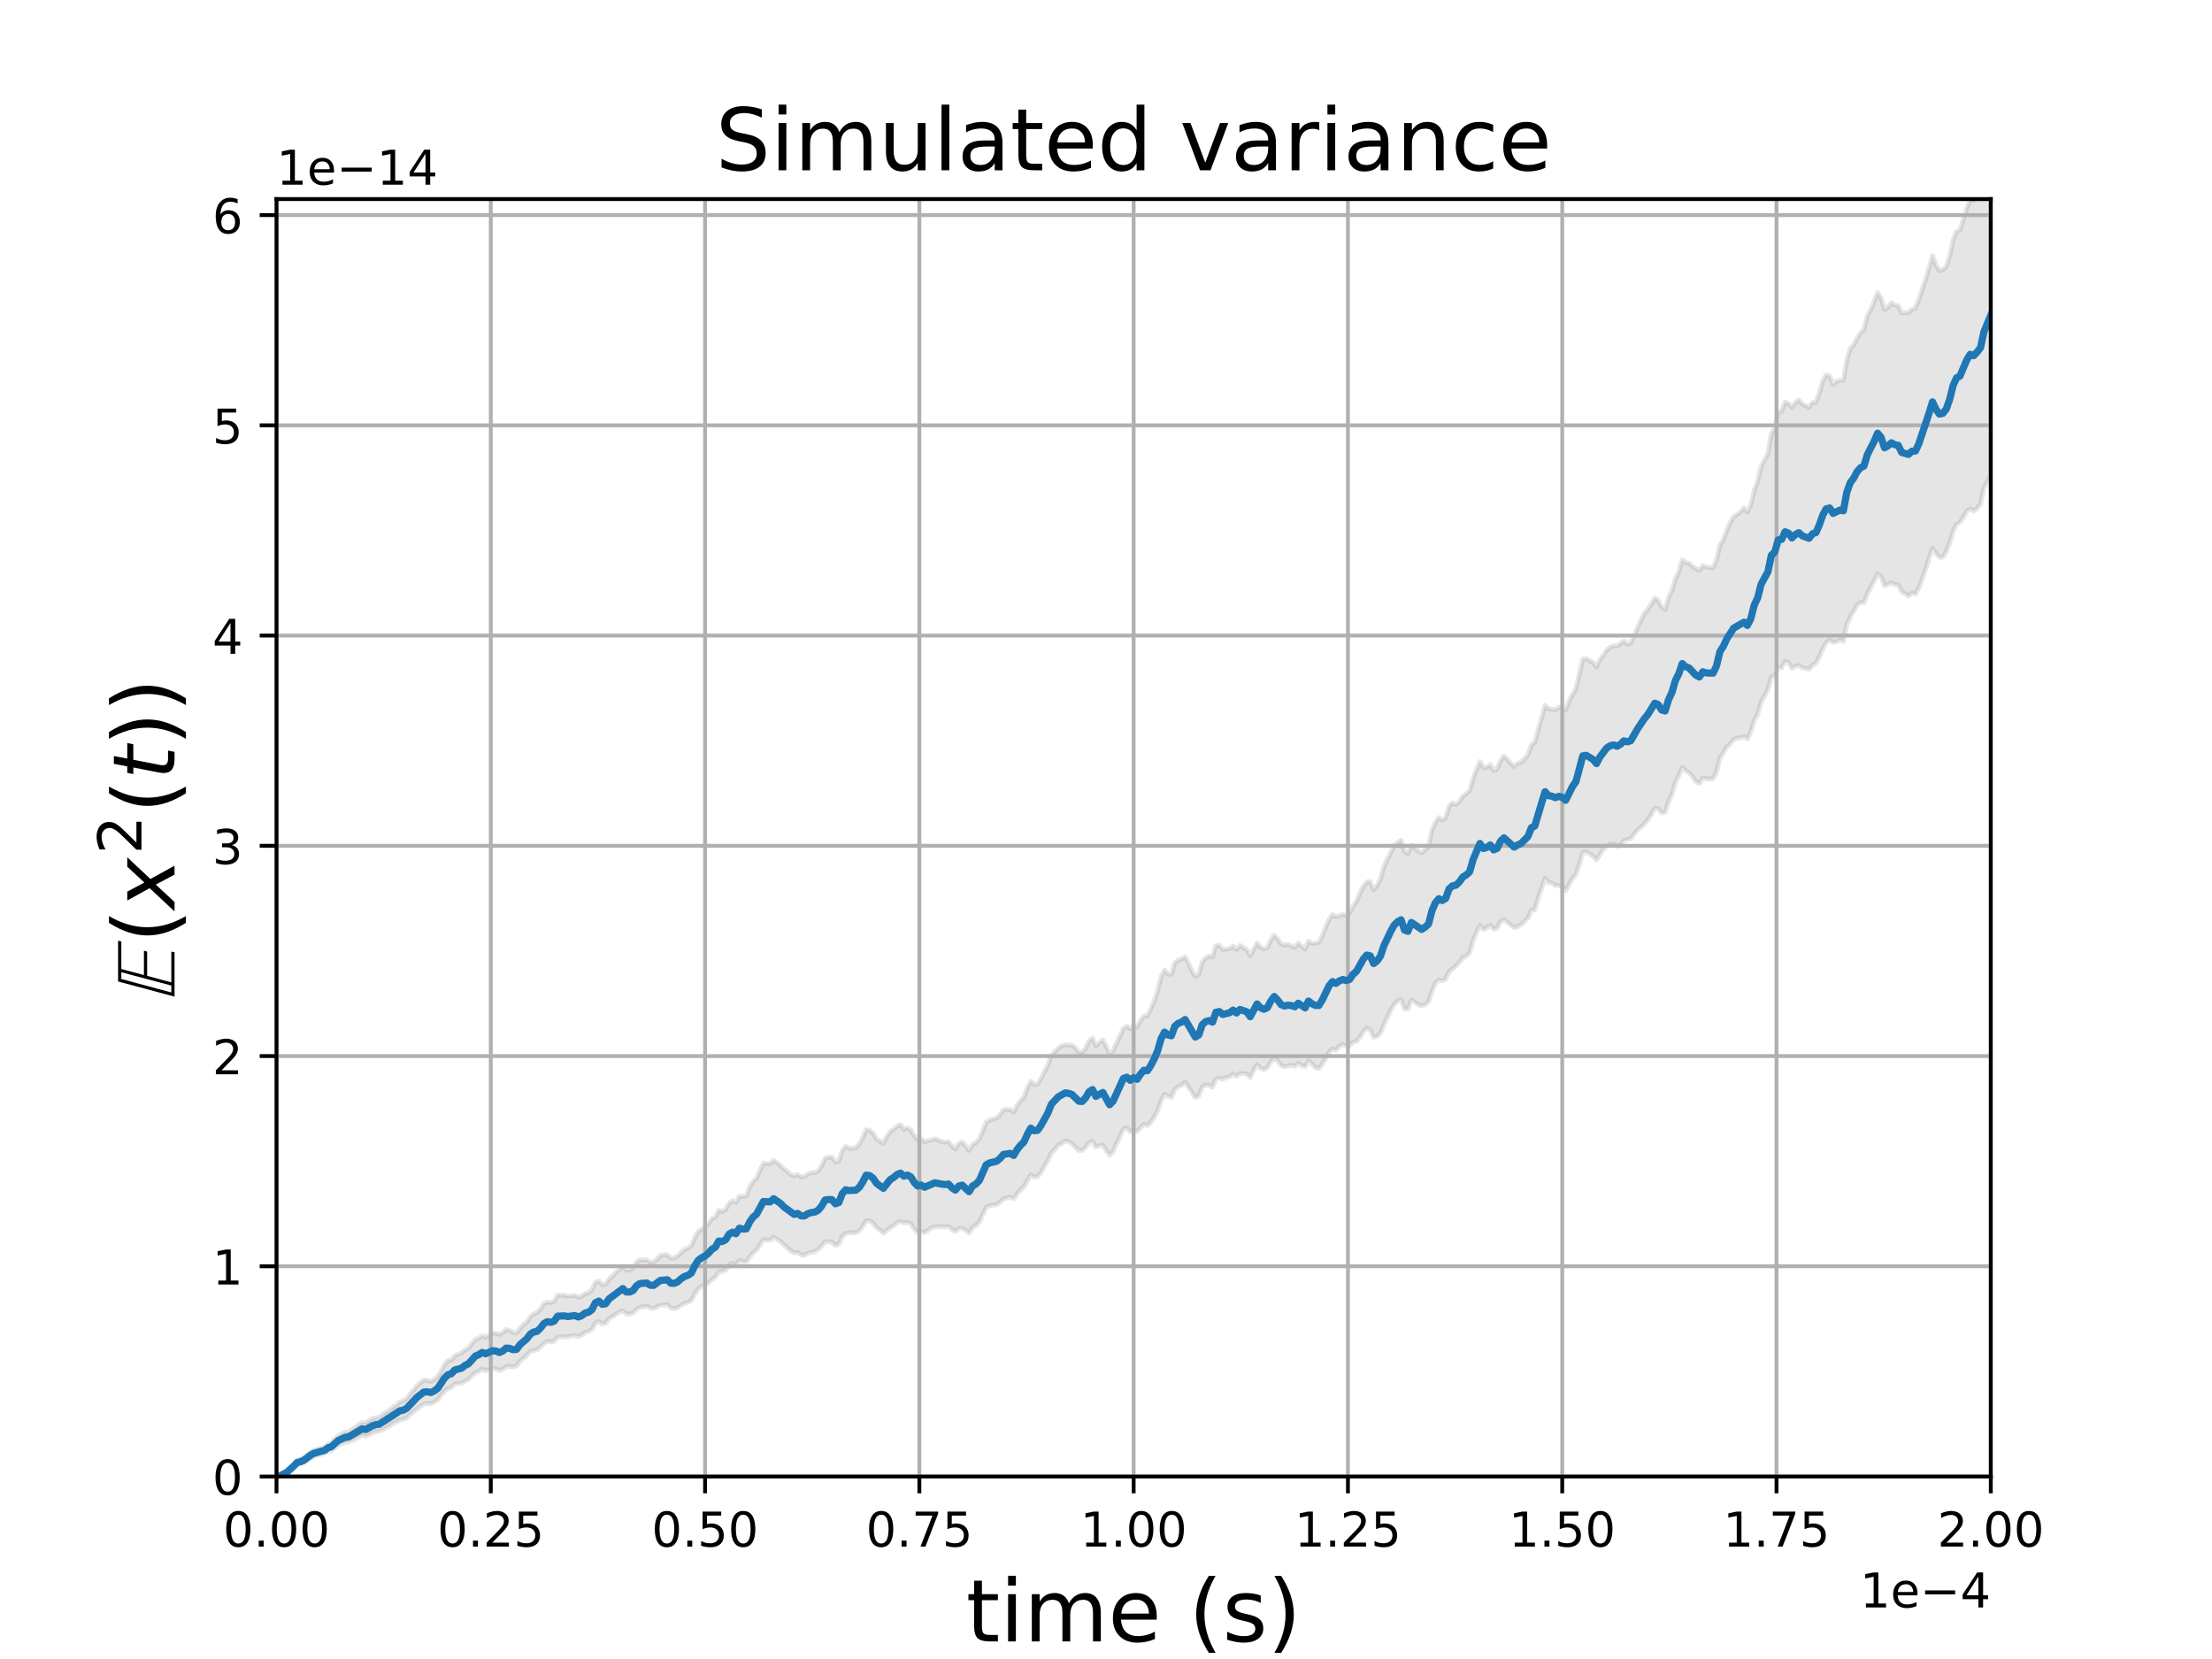 <?xml version="1.0" encoding="utf-8" standalone="no"?>
<!DOCTYPE svg PUBLIC "-//W3C//DTD SVG 1.1//EN"
  "http://www.w3.org/Graphics/SVG/1.1/DTD/svg11.dtd">
<!-- Created with matplotlib (http://matplotlib.org/) -->
<svg height="345.6pt" version="1.1" viewBox="0 0 460.8 345.6" width="460.8pt" xmlns="http://www.w3.org/2000/svg" xmlns:xlink="http://www.w3.org/1999/xlink">
 <defs>
  <style type="text/css">
*{stroke-linecap:butt;stroke-linejoin:round;}
  </style>
 </defs>
 <g id="figure_1">
  <g id="patch_1">
   <path d="M 0 345.6 
L 460.8 345.6 
L 460.8 0 
L 0 0 
z
" style="fill:#ffffff;"/>
  </g>
  <g id="axes_1">
   <g id="patch_2">
    <path d="M 57.6 307.584 
L 414.72 307.584 
L 414.72 41.472 
L 57.6 41.472 
z
" style="fill:#ffffff;"/>
   </g>
   <g id="PolyCollection_1">
    <defs>
     <path d="M 57.6 -38.016 
L 57.6 -38.016 
L 58.314 -38.13 
L 59.028 -38.409 
L 59.743 -38.761 
L 60.457 -39.299 
L 61.171 -39.869 
L 61.885 -40.513 
L 62.6 -40.673 
L 63.314 -40.933 
L 64.028 -41.428 
L 64.742 -41.869 
L 65.457 -42.226 
L 66.171 -42.486 
L 66.885 -42.655 
L 67.599 -42.811 
L 68.314 -43.238 
L 69.028 -43.417 
L 69.742 -43.988 
L 70.456 -44.536 
L 71.171 -44.857 
L 71.885 -45.069 
L 72.599 -45.195 
L 73.313 -45.522 
L 74.028 -45.807 
L 74.742 -46.261 
L 75.456 -46.608 
L 76.17 -46.389 
L 76.884 -46.718 
L 77.599 -47.128 
L 78.313 -47.388 
L 79.027 -47.461 
L 79.741 -47.774 
L 80.456 -48.117 
L 81.17 -48.561 
L 81.884 -49.072 
L 82.598 -49.381 
L 83.313 -49.842 
L 84.027 -49.921 
L 84.741 -50.224 
L 85.455 -50.936 
L 86.17 -51.508 
L 86.884 -52.143 
L 87.598 -52.638 
L 88.312 -53.119 
L 89.027 -53.251 
L 89.741 -53.199 
L 90.455 -53.495 
L 91.169 -53.951 
L 91.884 -54.961 
L 92.598 -55.758 
L 93.312 -56.312 
L 94.026 -56.579 
L 94.74 -57.276 
L 95.455 -57.411 
L 96.169 -57.426 
L 96.883 -57.917 
L 97.597 -58.25 
L 98.312 -58.951 
L 99.026 -59.624 
L 99.74 -59.951 
L 100.454 -60.429 
L 101.169 -60.098 
L 101.883 -60.308 
L 102.597 -60.521 
L 103.311 -60.444 
L 104.026 -60.1 
L 104.74 -60.334 
L 105.454 -60.887 
L 106.168 -60.961 
L 106.883 -60.837 
L 107.597 -61.062 
L 108.311 -62.069 
L 109.025 -62.667 
L 109.74 -63.241 
L 110.454 -64.08 
L 111.168 -64.31 
L 111.882 -64.37 
L 112.596 -64.997 
L 113.311 -65.721 
L 114.025 -66.178 
L 114.739 -66.026 
L 115.453 -66.212 
L 116.168 -67.026 
L 116.882 -67.086 
L 117.596 -67.144 
L 118.31 -67.122 
L 119.025 -67.296 
L 119.739 -67.372 
L 120.453 -67.158 
L 121.167 -67.465 
L 121.882 -68.034 
L 122.596 -68.212 
L 123.31 -68.639 
L 124.024 -69.973 
L 124.739 -70.35 
L 125.453 -69.823 
L 126.167 -69.933 
L 126.881 -70.946 
L 127.596 -71.333 
L 128.31 -71.842 
L 129.024 -72.237 
L 129.738 -72.537 
L 130.452 -71.93 
L 131.167 -71.87 
L 131.881 -72.072 
L 132.595 -72.841 
L 133.309 -73.3 
L 134.024 -73.359 
L 134.738 -73.505 
L 135.452 -73.106 
L 136.166 -72.99 
L 136.881 -73.357 
L 137.595 -73.704 
L 138.309 -73.756 
L 139.023 -73.779 
L 139.738 -73.1 
L 140.452 -72.964 
L 141.166 -73.208 
L 141.88 -73.736 
L 142.595 -74.085 
L 143.309 -74.298 
L 144.023 -74.701 
L 144.737 -76.023 
L 145.452 -77.096 
L 146.166 -77.619 
L 146.88 -77.931 
L 147.594 -78.372 
L 148.308 -79.019 
L 149.023 -79.528 
L 149.737 -80.659 
L 150.451 -80.715 
L 151.165 -81.021 
L 151.88 -82.079 
L 152.594 -82.406 
L 153.308 -82.08 
L 154.022 -83.024 
L 154.737 -82.777 
L 155.451 -82.694 
L 156.165 -83.797 
L 156.879 -84.613 
L 157.594 -85.192 
L 158.308 -86.245 
L 159.022 -87.338 
L 159.736 -87.258 
L 160.451 -87.248 
L 161.165 -87.854 
L 161.879 -87.467 
L 162.593 -86.968 
L 163.308 -86.305 
L 164.022 -85.649 
L 164.736 -85.018 
L 165.45 -84.598 
L 166.164 -84.683 
L 166.879 -84.199 
L 167.593 -84.113 
L 168.307 -84.568 
L 169.021 -84.717 
L 169.736 -84.867 
L 170.45 -85.327 
L 171.164 -86.017 
L 171.878 -86.954 
L 172.593 -86.91 
L 173.307 -86.842 
L 174.021 -86.143 
L 174.735 -86.453 
L 175.45 -88.004 
L 176.164 -88.687 
L 176.878 -88.794 
L 177.592 -88.818 
L 178.307 -88.822 
L 179.021 -89.24 
L 179.735 -90.166 
L 180.449 -91.327 
L 181.164 -91.276 
L 181.878 -90.791 
L 182.592 -89.879 
L 183.306 -89.359 
L 184.02 -88.735 
L 184.735 -89.271 
L 185.449 -89.872 
L 186.163 -90.292 
L 186.877 -90.891 
L 187.592 -91.175 
L 188.306 -90.832 
L 189.02 -90.948 
L 189.734 -90.67 
L 190.449 -89.58 
L 191.163 -88.811 
L 191.877 -89.067 
L 192.591 -88.818 
L 193.306 -89.271 
L 194.02 -89.857 
L 194.734 -90.028 
L 195.448 -90.077 
L 196.163 -90.084 
L 196.877 -90.008 
L 197.591 -90.11 
L 198.305 -89.47 
L 199.02 -89.103 
L 199.734 -89.691 
L 200.448 -89.733 
L 201.162 -89.295 
L 201.876 -88.77 
L 202.591 -89.887 
L 203.305 -90.335 
L 204.019 -91.055 
L 204.733 -92.551 
L 205.448 -94.109 
L 206.162 -94.445 
L 206.876 -94.548 
L 207.59 -94.671 
L 208.305 -95.153 
L 209.019 -95.811 
L 209.733 -96.058 
L 210.447 -96.236 
L 211.162 -95.882 
L 211.876 -96.905 
L 212.59 -97.726 
L 213.304 -98.416 
L 214.019 -99.628 
L 214.733 -100.83 
L 215.447 -100.432 
L 216.161 -100.505 
L 216.876 -101.423 
L 217.59 -102.72 
L 218.304 -103.872 
L 219.018 -105.385 
L 219.732 -106.185 
L 220.447 -107.023 
L 221.161 -107.407 
L 221.875 -107.9 
L 222.589 -107.773 
L 223.304 -107.341 
L 224.018 -106.586 
L 224.732 -105.96 
L 225.446 -105.95 
L 226.161 -106.634 
L 226.875 -107.541 
L 227.589 -107.874 
L 228.303 -106.666 
L 229.018 -106.952 
L 229.732 -107.061 
L 230.446 -105.925 
L 231.16 -104.924 
L 231.875 -105.73 
L 232.589 -107.38 
L 233.303 -108.811 
L 234.017 -110.449 
L 234.732 -110.605 
L 235.446 -109.826 
L 236.16 -110.223 
L 236.874 -109.905 
L 237.588 -110.681 
L 238.303 -111.364 
L 239.017 -111.129 
L 239.731 -111.839 
L 240.445 -112.929 
L 241.16 -114.269 
L 241.874 -116.363 
L 242.588 -117.685 
L 243.302 -117.252 
L 244.017 -117.025 
L 244.731 -118.63 
L 245.445 -119.21 
L 246.159 -119.521 
L 246.874 -120.196 
L 247.588 -119.12 
L 248.302 -118.084 
L 249.016 -116.937 
L 249.731 -117.339 
L 250.445 -119.149 
L 251.159 -119.557 
L 251.873 -119.53 
L 252.588 -119.099 
L 253.302 -120.856 
L 254.016 -121.049 
L 254.73 -120.814 
L 255.444 -121.11 
L 256.159 -121.293 
L 256.873 -121.862 
L 257.587 -121.382 
L 258.301 -121.985 
L 259.016 -121.968 
L 259.73 -121.87 
L 260.444 -121.125 
L 261.158 -122.604 
L 261.873 -123.821 
L 262.587 -123.036 
L 263.301 -122.796 
L 264.015 -123.198 
L 264.73 -124.342 
L 265.444 -125.241 
L 266.158 -124.55 
L 266.872 -123.639 
L 267.587 -123.349 
L 268.301 -123.551 
L 269.015 -123.715 
L 269.729 -123.517 
L 270.444 -124.069 
L 271.158 -123.651 
L 271.872 -123.387 
L 272.586 -124.633 
L 273.3 -123.955 
L 274.015 -123.198 
L 274.729 -122.988 
L 275.443 -123.935 
L 276.157 -125.089 
L 276.872 -126.433 
L 277.586 -127.119 
L 278.3 -126.844 
L 279.014 -127.646 
L 279.729 -128.007 
L 280.443 -127.756 
L 281.157 -127.82 
L 281.871 -128.482 
L 282.586 -128.672 
L 283.3 -129.547 
L 284.014 -130.746 
L 284.728 -131.41 
L 285.443 -131.048 
L 286.157 -129.497 
L 286.871 -129.704 
L 287.585 -130.416 
L 288.3 -132.155 
L 289.014 -133.643 
L 289.728 -135.205 
L 290.442 -136.371 
L 291.156 -137.12 
L 291.871 -137.414 
L 292.585 -135.449 
L 293.299 -135.444 
L 294.013 -137.312 
L 294.728 -136.844 
L 295.442 -136.29 
L 296.156 -136.056 
L 296.87 -136.293 
L 297.585 -136.98 
L 298.299 -139.118 
L 299.013 -140.784 
L 299.727 -141.477 
L 300.442 -141.264 
L 301.156 -141.613 
L 301.87 -143.217 
L 302.584 -143.764 
L 303.299 -144.373 
L 304.013 -145.15 
L 304.727 -146.101 
L 305.441 -146.405 
L 306.156 -147.135 
L 306.87 -149.633 
L 307.584 -151.393 
L 308.298 -152.83 
L 309.012 -151.965 
L 309.727 -152.358 
L 310.441 -152.843 
L 311.155 -152.049 
L 311.869 -152.28 
L 312.584 -153.612 
L 313.298 -154.042 
L 314.012 -153.462 
L 314.726 -152.882 
L 315.441 -152.337 
L 316.155 -152.57 
L 316.869 -153.003 
L 317.583 -153.659 
L 318.298 -154.366 
L 319.012 -155.956 
L 319.726 -156.078 
L 320.44 -158.584 
L 321.155 -160.617 
L 321.869 -162.633 
L 322.583 -161.759 
L 323.297 -161.666 
L 324.012 -161.112 
L 324.726 -161.159 
L 325.44 -160.861 
L 326.154 -160.055 
L 326.868 -161.323 
L 327.583 -162.637 
L 328.297 -163.403 
L 329.011 -165.544 
L 329.725 -168.037 
L 330.44 -168.094 
L 331.154 -167.703 
L 331.868 -167.205 
L 332.582 -166.438 
L 333.297 -167.608 
L 334.011 -168.663 
L 334.725 -169.4 
L 335.439 -169.734 
L 336.154 -169.793 
L 336.868 -169.297 
L 337.582 -169.568 
L 338.296 -170.489 
L 339.011 -170.718 
L 339.725 -170.93 
L 340.439 -171.859 
L 341.153 -172.731 
L 341.868 -173.312 
L 342.582 -174.02 
L 343.296 -174.838 
L 344.01 -175.956 
L 344.724 -177.216 
L 345.439 -177.152 
L 346.153 -176.241 
L 346.867 -176.345 
L 347.581 -178.578 
L 348.296 -180.133 
L 349.01 -182.63 
L 349.724 -183.978 
L 350.438 -185.762 
L 351.153 -185.025 
L 351.867 -184.644 
L 352.581 -183.81 
L 353.295 -182.743 
L 354.01 -182.391 
L 354.724 -183.531 
L 355.438 -183.365 
L 356.152 -183.315 
L 356.867 -183.391 
L 357.581 -184.8 
L 358.295 -187.66 
L 359.009 -188.792 
L 359.724 -189.997 
L 360.438 -190.647 
L 361.152 -191.508 
L 361.866 -191.862 
L 362.58 -191.92 
L 363.295 -192.177 
L 364.009 -191.639 
L 364.723 -193.098 
L 365.437 -195.575 
L 366.152 -196.791 
L 366.866 -199.354 
L 367.58 -200.653 
L 368.294 -201.95 
L 369.009 -204.619 
L 369.723 -204.792 
L 370.437 -206.495 
L 371.151 -206.54 
L 371.866 -207.826 
L 372.58 -207.551 
L 373.294 -206.369 
L 374.008 -206.781 
L 374.723 -206.994 
L 375.437 -206.516 
L 376.151 -206.324 
L 376.865 -206.195 
L 377.58 -207.043 
L 378.294 -207.516 
L 379.008 -208.779 
L 379.722 -210.456 
L 380.436 -211.714 
L 381.151 -212.291 
L 381.865 -211.788 
L 382.579 -211.905 
L 383.293 -212.31 
L 384.008 -212.02 
L 384.722 -215.498 
L 385.436 -217.111 
L 386.15 -218.259 
L 386.865 -219.553 
L 387.579 -220.081 
L 388.293 -220.011 
L 389.007 -221.966 
L 389.722 -223.309 
L 390.436 -224.634 
L 391.15 -226.044 
L 391.864 -225.519 
L 392.579 -223.588 
L 393.293 -223.872 
L 394.007 -224.173 
L 394.721 -223.808 
L 395.436 -223.788 
L 396.15 -222.357 
L 396.864 -221.921 
L 397.578 -221.425 
L 398.292 -222.08 
L 399.007 -221.874 
L 399.721 -223.109 
L 400.435 -224.982 
L 401.149 -227.04 
L 401.864 -229.309 
L 402.578 -231.398 
L 403.292 -230.35 
L 404.006 -229.476 
L 404.721 -229.532 
L 405.435 -230.708 
L 406.149 -232.496 
L 406.863 -234.96 
L 407.578 -236.372 
L 408.292 -236.81 
L 409.006 -237.871 
L 409.72 -239.109 
L 410.435 -239.61 
L 411.149 -239.148 
L 411.863 -239.7 
L 412.577 -240.655 
L 413.292 -243.928 
L 414.006 -245.257 
L 414.72 -246.531 
L 414.72 -313.341 
L 414.72 -313.341 
L 414.006 -311.068 
L 413.292 -309.027 
L 412.577 -305.707 
L 411.863 -304.807 
L 411.149 -303.87 
L 410.435 -303.974 
L 409.72 -302.152 
L 409.006 -299.882 
L 408.292 -297.71 
L 407.578 -297.359 
L 406.863 -295.629 
L 406.149 -292.261 
L 405.435 -290.034 
L 404.721 -289.427 
L 404.006 -289.195 
L 403.292 -290.359 
L 402.578 -292.346 
L 401.864 -289.782 
L 401.149 -287.365 
L 400.435 -285.352 
L 399.721 -283.177 
L 399.007 -281.393 
L 398.292 -281.139 
L 397.578 -280.449 
L 396.864 -280.482 
L 396.15 -280.354 
L 395.436 -281.875 
L 394.721 -282.078 
L 394.007 -282.537 
L 393.293 -281.576 
L 392.579 -281.064 
L 391.864 -283.463 
L 391.15 -284.662 
L 390.436 -282.78 
L 389.722 -281.113 
L 389.007 -279.833 
L 388.293 -277.016 
L 387.579 -276.234 
L 386.865 -275.115 
L 386.15 -273.732 
L 385.436 -272.963 
L 384.722 -270.575 
L 384.008 -266.373 
L 383.293 -266.375 
L 382.579 -266.127 
L 381.865 -265.529 
L 381.151 -267.257 
L 380.436 -267.492 
L 379.722 -266.2 
L 379.008 -263.757 
L 378.294 -261.771 
L 377.58 -261.761 
L 376.865 -260.746 
L 376.151 -261.11 
L 375.437 -261.439 
L 374.723 -262.279 
L 374.008 -261.725 
L 373.294 -260.716 
L 372.58 -261.504 
L 371.866 -261.804 
L 371.151 -259.928 
L 370.437 -259.744 
L 369.723 -256.449 
L 369.009 -255.256 
L 368.294 -251.048 
L 367.58 -249.772 
L 366.866 -248.401 
L 366.152 -245.322 
L 365.437 -243.5 
L 364.723 -240.33 
L 364.009 -238.986 
L 363.295 -239.791 
L 362.58 -238.943 
L 361.866 -238.394 
L 361.152 -237.985 
L 360.438 -236.755 
L 359.724 -235.051 
L 359.009 -233.141 
L 358.295 -232.06 
L 357.581 -228.927 
L 356.867 -227.355 
L 356.152 -227.368 
L 355.438 -227.467 
L 354.724 -227.78 
L 354.01 -226.766 
L 353.295 -227.127 
L 352.581 -227.602 
L 351.867 -228.264 
L 351.153 -228.398 
L 350.438 -228.961 
L 349.724 -226.487 
L 349.01 -225.019 
L 348.296 -222.569 
L 347.581 -221.082 
L 346.867 -218.639 
L 346.153 -219.156 
L 345.439 -220.477 
L 344.724 -221.003 
L 344.01 -219.786 
L 343.296 -218.727 
L 342.582 -217.831 
L 341.868 -216.494 
L 341.153 -214.878 
L 340.439 -213.301 
L 339.725 -211.678 
L 339.011 -211.427 
L 338.296 -212.037 
L 337.582 -211.558 
L 336.868 -210.988 
L 336.154 -211.047 
L 335.439 -210.751 
L 334.725 -210.193 
L 334.011 -209.071 
L 333.297 -208.221 
L 332.582 -206.627 
L 331.868 -207.59 
L 331.154 -208.016 
L 330.44 -208.39 
L 329.725 -208.24 
L 329.011 -205.169 
L 328.297 -202.118 
L 327.583 -200.878 
L 326.868 -199.493 
L 326.154 -197.724 
L 325.44 -198.11 
L 324.726 -198.282 
L 324.012 -197.752 
L 323.297 -197.827 
L 322.583 -197.929 
L 321.869 -198.699 
L 321.155 -196.069 
L 320.44 -193.619 
L 319.726 -190.993 
L 319.012 -190.376 
L 318.298 -188.318 
L 317.583 -187.521 
L 316.869 -186.792 
L 316.155 -186.594 
L 315.441 -185.921 
L 314.726 -186.577 
L 314.012 -187.393 
L 313.298 -188.078 
L 312.584 -187.122 
L 311.869 -185.427 
L 311.155 -185.059 
L 310.441 -186.311 
L 309.727 -185.744 
L 309.012 -185.729 
L 308.298 -186.948 
L 307.584 -185.207 
L 306.87 -183.422 
L 306.156 -180.867 
L 305.441 -180.227 
L 304.727 -179.715 
L 304.013 -178.62 
L 303.299 -178.02 
L 302.584 -178.349 
L 301.87 -177.632 
L 301.156 -175.264 
L 300.442 -174.746 
L 299.727 -175.274 
L 299.013 -174.266 
L 298.299 -172.599 
L 297.585 -169.237 
L 296.87 -168.595 
L 296.156 -167.927 
L 295.442 -168.311 
L 294.728 -168.99 
L 294.013 -169.553 
L 293.299 -167.737 
L 292.585 -168.239 
L 291.871 -170.564 
L 291.156 -170.059 
L 290.442 -169.415 
L 289.728 -168.006 
L 289.014 -166.628 
L 288.3 -165.058 
L 287.585 -162.511 
L 286.871 -161.136 
L 286.157 -160.277 
L 285.443 -161.912 
L 284.728 -161.875 
L 284.014 -160.923 
L 283.3 -159.535 
L 282.586 -157.865 
L 281.871 -156.795 
L 281.157 -155.344 
L 280.443 -154.881 
L 279.729 -155.088 
L 279.014 -154.881 
L 278.3 -154.629 
L 277.586 -155.087 
L 276.872 -154.065 
L 276.157 -152.369 
L 275.443 -150.601 
L 274.729 -149.277 
L 274.015 -149.109 
L 273.3 -149.053 
L 272.586 -149.506 
L 271.872 -147.891 
L 271.158 -148.468 
L 270.444 -149.145 
L 269.729 -148.218 
L 269.015 -148.53 
L 268.301 -148.871 
L 267.587 -148.706 
L 266.872 -148.99 
L 266.158 -149.976 
L 265.444 -150.78 
L 264.73 -149.778 
L 264.015 -148.186 
L 263.301 -147.903 
L 262.587 -148.29 
L 261.873 -149.105 
L 261.158 -147.829 
L 260.444 -146.492 
L 259.73 -147.789 
L 259.016 -148.203 
L 258.301 -148.641 
L 257.587 -147.785 
L 256.873 -148.483 
L 256.159 -147.959 
L 255.444 -147.875 
L 254.73 -147.738 
L 254.016 -148.703 
L 253.302 -148.595 
L 252.588 -146.255 
L 251.873 -146.446 
L 251.159 -146.022 
L 250.445 -145.12 
L 249.731 -142.689 
L 249.016 -142.19 
L 248.302 -143.3 
L 247.588 -144.902 
L 246.874 -146.231 
L 246.159 -145.846 
L 245.445 -145.633 
L 244.731 -144.963 
L 244.017 -142.637 
L 243.302 -142.711 
L 242.588 -143.498 
L 241.874 -142.08 
L 241.16 -139.153 
L 240.445 -137.095 
L 239.731 -135.413 
L 239.017 -133.977 
L 238.303 -133.947 
L 237.588 -133.015 
L 236.874 -131.627 
L 236.16 -131.984 
L 235.446 -131.279 
L 234.732 -131.793 
L 234.017 -131.378 
L 233.303 -129.715 
L 232.589 -128.304 
L 231.875 -126.708 
L 231.16 -125.993 
L 230.446 -127.631 
L 229.732 -128.971 
L 229.018 -128.357 
L 228.303 -127.738 
L 227.589 -129.361 
L 226.875 -128.762 
L 226.161 -127.204 
L 225.446 -126.336 
L 224.732 -126.462 
L 224.018 -127.296 
L 223.304 -127.875 
L 222.589 -127.92 
L 221.875 -127.959 
L 221.161 -127.744 
L 220.447 -127.191 
L 219.732 -126.525 
L 219.018 -125.76 
L 218.304 -123.666 
L 217.59 -122.359 
L 216.876 -120.958 
L 216.161 -119.773 
L 215.447 -119.65 
L 214.733 -120.342 
L 214.019 -118.961 
L 213.304 -117.002 
L 212.59 -116.315 
L 211.876 -115.282 
L 211.162 -113.933 
L 210.447 -114.431 
L 209.733 -114.45 
L 209.019 -114.38 
L 208.305 -113.339 
L 207.59 -112.684 
L 206.876 -112.458 
L 206.162 -112.252 
L 205.448 -111.826 
L 204.733 -110.037 
L 204.019 -108.349 
L 203.305 -107.546 
L 202.591 -107.164 
L 201.876 -105.949 
L 201.162 -106.871 
L 200.448 -107.698 
L 199.734 -107.366 
L 199.02 -106.261 
L 198.305 -106.838 
L 197.591 -107.776 
L 196.877 -107.661 
L 196.163 -107.775 
L 195.448 -108.147 
L 194.734 -108.36 
L 194.02 -108.114 
L 193.306 -107.953 
L 192.591 -107.733 
L 191.877 -108.414 
L 191.163 -108.271 
L 190.449 -108.998 
L 189.734 -110.215 
L 189.02 -110.66 
L 188.306 -110.336 
L 187.592 -111.273 
L 186.877 -110.971 
L 186.163 -110.337 
L 185.449 -109.869 
L 184.735 -108.806 
L 184.02 -107.38 
L 183.306 -107.903 
L 182.592 -108.303 
L 181.878 -109.539 
L 181.164 -110.125 
L 180.449 -110.25 
L 179.735 -108.613 
L 179.021 -107.292 
L 178.307 -106.525 
L 177.592 -106.375 
L 176.878 -106.384 
L 176.164 -106.793 
L 175.45 -105.89 
L 174.735 -103.693 
L 174.021 -103.536 
L 173.307 -104.551 
L 172.593 -104.529 
L 171.878 -104.284 
L 171.164 -102.701 
L 170.45 -101.664 
L 169.736 -101.331 
L 169.021 -101.3 
L 168.307 -101.006 
L 167.593 -100.514 
L 166.879 -100.418 
L 166.164 -100.953 
L 165.45 -100.64 
L 164.736 -100.901 
L 164.022 -101.572 
L 163.308 -102.041 
L 162.593 -102.835 
L 161.879 -103.348 
L 161.165 -103.91 
L 160.451 -103.208 
L 159.736 -103.202 
L 159.022 -103.245 
L 158.308 -101.808 
L 157.594 -100.088 
L 156.879 -99.493 
L 156.165 -98.268 
L 155.451 -96.497 
L 154.737 -96.354 
L 154.022 -96.466 
L 153.308 -95.101 
L 152.594 -95.441 
L 151.88 -94.909 
L 151.165 -93.648 
L 150.451 -93.225 
L 149.737 -93.46 
L 149.023 -92.051 
L 148.308 -91.722 
L 147.594 -90.713 
L 146.88 -89.963 
L 146.166 -89.555 
L 145.452 -89.021 
L 144.737 -87.799 
L 144.023 -86.117 
L 143.309 -85.571 
L 142.595 -85.295 
L 141.88 -84.698 
L 141.166 -83.926 
L 140.452 -83.552 
L 139.738 -83.489 
L 139.023 -84.203 
L 138.309 -84.195 
L 137.595 -84.052 
L 136.881 -83.316 
L 136.166 -82.682 
L 135.452 -82.628 
L 134.738 -83.141 
L 134.024 -83.113 
L 133.309 -83.135 
L 132.595 -82.647 
L 131.881 -81.45 
L 131.167 -81.023 
L 130.452 -80.993 
L 129.738 -81.778 
L 129.024 -81.177 
L 128.31 -80.519 
L 127.596 -79.76 
L 126.881 -79.116 
L 126.167 -78.081 
L 125.453 -77.964 
L 124.739 -78.751 
L 124.024 -78.443 
L 123.31 -76.897 
L 122.596 -76.281 
L 121.882 -76.1 
L 121.167 -75.553 
L 120.453 -75.344 
L 119.739 -75.728 
L 119.025 -75.662 
L 118.31 -75.552 
L 117.596 -75.794 
L 116.882 -75.792 
L 116.168 -75.815 
L 115.453 -74.559 
L 114.739 -74.256 
L 114.025 -74.36 
L 113.311 -74.042 
L 112.596 -72.89 
L 111.882 -72.154 
L 111.168 -71.912 
L 110.454 -71.245 
L 109.74 -70.159 
L 109.025 -69.638 
L 108.311 -68.885 
L 107.597 -67.916 
L 106.883 -68.03 
L 106.168 -68.462 
L 105.454 -68.653 
L 104.74 -67.967 
L 104.026 -67.621 
L 103.311 -67.861 
L 102.597 -67.902 
L 101.883 -67.445 
L 101.169 -67.065 
L 100.454 -67.298 
L 99.74 -66.85 
L 99.026 -66.58 
L 98.312 -65.698 
L 97.597 -64.741 
L 96.883 -64.435 
L 96.169 -63.743 
L 95.455 -63.457 
L 94.74 -63.14 
L 94.026 -62.281 
L 93.312 -62.14 
L 92.598 -61.292 
L 91.884 -59.997 
L 91.169 -58.773 
L 90.455 -58.214 
L 89.741 -57.831 
L 89.027 -58.042 
L 88.312 -58.124 
L 87.598 -57.545 
L 86.884 -56.916 
L 86.17 -56.015 
L 85.455 -55.21 
L 84.741 -54.282 
L 84.027 -53.751 
L 83.313 -53.583 
L 82.598 -52.87 
L 81.884 -52.486 
L 81.17 -51.853 
L 80.456 -51.414 
L 79.741 -50.96 
L 79.027 -50.376 
L 78.313 -50.272 
L 77.599 -50.05 
L 76.884 -49.672 
L 76.17 -49.23 
L 75.456 -49.279 
L 74.742 -48.834 
L 74.028 -48.282 
L 73.313 -47.824 
L 72.599 -47.313 
L 71.885 -47.274 
L 71.171 -46.932 
L 70.456 -46.492 
L 69.742 -45.835 
L 69.028 -45.023 
L 68.314 -44.766 
L 67.599 -44.101 
L 66.885 -43.885 
L 66.171 -43.738 
L 65.457 -43.524 
L 64.742 -43.123 
L 64.028 -42.556 
L 63.314 -41.888 
L 62.6 -41.52 
L 61.885 -41.317 
L 61.171 -40.473 
L 60.457 -39.687 
L 59.743 -39 
L 59.028 -38.538 
L 58.314 -38.176 
L 57.6 -38.016 
z
" id="mf6cdf5e6ea" style="stroke:#808080;stroke-opacity:0.2;"/>
    </defs>
    <g clip-path="url(#p23d4dc7964)">
     <use style="fill:#808080;fill-opacity:0.2;stroke:#808080;stroke-opacity:0.2;" x="0" xlink:href="#mf6cdf5e6ea" y="345.6"/>
    </g>
   </g>
   <g id="matplotlib.axis_1">
    <g id="xtick_1">
     <g id="line2d_1">
      <path clip-path="url(#p23d4dc7964)" d="M 57.6 307.584 
L 57.6 41.472 
" style="fill:none;stroke:#b0b0b0;stroke-linecap:square;stroke-width:0.8;"/>
     </g>
     <g id="line2d_2">
      <defs>
       <path d="M 0 0 
L 0 3.5 
" id="m680e20c353" style="stroke:#000000;stroke-width:0.8;"/>
      </defs>
      <g>
       <use style="stroke:#000000;stroke-width:0.8;" x="57.6" xlink:href="#m680e20c353" y="307.584"/>
      </g>
     </g>
     <g id="text_1">
      <!-- 0.00 -->
      <defs>
       <path d="M 31.781 66.406 
Q 24.172 66.406 20.328 58.906 
Q 16.5 51.422 16.5 36.375 
Q 16.5 21.391 20.328 13.891 
Q 24.172 6.391 31.781 6.391 
Q 39.453 6.391 43.281 13.891 
Q 47.125 21.391 47.125 36.375 
Q 47.125 51.422 43.281 58.906 
Q 39.453 66.406 31.781 66.406 
z
M 31.781 74.219 
Q 44.047 74.219 50.516 64.516 
Q 56.984 54.828 56.984 36.375 
Q 56.984 17.969 50.516 8.266 
Q 44.047 -1.422 31.781 -1.422 
Q 19.531 -1.422 13.062 8.266 
Q 6.594 17.969 6.594 36.375 
Q 6.594 54.828 13.062 64.516 
Q 19.531 74.219 31.781 74.219 
z
" id="DejaVuSans-30"/>
       <path d="M 10.688 12.406 
L 21 12.406 
L 21 0 
L 10.688 0 
z
" id="DejaVuSans-2e"/>
      </defs>
      <g transform="translate(46.467 322.182)scale(0.1 -0.1)">
       <use xlink:href="#DejaVuSans-30"/>
       <use x="63.623" xlink:href="#DejaVuSans-2e"/>
       <use x="95.41" xlink:href="#DejaVuSans-30"/>
       <use x="159.033" xlink:href="#DejaVuSans-30"/>
      </g>
     </g>
    </g>
    <g id="xtick_2">
     <g id="line2d_3">
      <path clip-path="url(#p23d4dc7964)" d="M 102.24 307.584 
L 102.24 41.472 
" style="fill:none;stroke:#b0b0b0;stroke-linecap:square;stroke-width:0.8;"/>
     </g>
     <g id="line2d_4">
      <g>
       <use style="stroke:#000000;stroke-width:0.8;" x="102.24" xlink:href="#m680e20c353" y="307.584"/>
      </g>
     </g>
     <g id="text_2">
      <!-- 0.25 -->
      <defs>
       <path d="M 19.188 8.297 
L 53.609 8.297 
L 53.609 0 
L 7.328 0 
L 7.328 8.297 
Q 12.938 14.109 22.625 23.891 
Q 32.328 33.688 34.812 36.531 
Q 39.547 41.844 41.422 45.531 
Q 43.312 49.219 43.312 52.781 
Q 43.312 58.594 39.234 62.25 
Q 35.156 65.922 28.609 65.922 
Q 23.969 65.922 18.812 64.312 
Q 13.672 62.703 7.812 59.422 
L 7.812 69.391 
Q 13.766 71.781 18.938 73 
Q 24.125 74.219 28.422 74.219 
Q 39.75 74.219 46.484 68.547 
Q 53.219 62.891 53.219 53.422 
Q 53.219 48.922 51.531 44.891 
Q 49.859 40.875 45.406 35.406 
Q 44.188 33.984 37.641 27.219 
Q 31.109 20.453 19.188 8.297 
z
" id="DejaVuSans-32"/>
       <path d="M 10.797 72.906 
L 49.516 72.906 
L 49.516 64.594 
L 19.828 64.594 
L 19.828 46.734 
Q 21.969 47.469 24.109 47.828 
Q 26.266 48.188 28.422 48.188 
Q 40.625 48.188 47.75 41.5 
Q 54.891 34.812 54.891 23.391 
Q 54.891 11.625 47.562 5.094 
Q 40.234 -1.422 26.906 -1.422 
Q 22.312 -1.422 17.547 -0.641 
Q 12.797 0.141 7.719 1.703 
L 7.719 11.625 
Q 12.109 9.234 16.797 8.062 
Q 21.484 6.891 26.703 6.891 
Q 35.156 6.891 40.078 11.328 
Q 45.016 15.766 45.016 23.391 
Q 45.016 31 40.078 35.438 
Q 35.156 39.891 26.703 39.891 
Q 22.75 39.891 18.812 39.016 
Q 14.891 38.141 10.797 36.281 
z
" id="DejaVuSans-35"/>
      </defs>
      <g transform="translate(91.107 322.182)scale(0.1 -0.1)">
       <use xlink:href="#DejaVuSans-30"/>
       <use x="63.623" xlink:href="#DejaVuSans-2e"/>
       <use x="95.41" xlink:href="#DejaVuSans-32"/>
       <use x="159.033" xlink:href="#DejaVuSans-35"/>
      </g>
     </g>
    </g>
    <g id="xtick_3">
     <g id="line2d_5">
      <path clip-path="url(#p23d4dc7964)" d="M 146.88 307.584 
L 146.88 41.472 
" style="fill:none;stroke:#b0b0b0;stroke-linecap:square;stroke-width:0.8;"/>
     </g>
     <g id="line2d_6">
      <g>
       <use style="stroke:#000000;stroke-width:0.8;" x="146.88" xlink:href="#m680e20c353" y="307.584"/>
      </g>
     </g>
     <g id="text_3">
      <!-- 0.50 -->
      <g transform="translate(135.747 322.182)scale(0.1 -0.1)">
       <use xlink:href="#DejaVuSans-30"/>
       <use x="63.623" xlink:href="#DejaVuSans-2e"/>
       <use x="95.41" xlink:href="#DejaVuSans-35"/>
       <use x="159.033" xlink:href="#DejaVuSans-30"/>
      </g>
     </g>
    </g>
    <g id="xtick_4">
     <g id="line2d_7">
      <path clip-path="url(#p23d4dc7964)" d="M 191.52 307.584 
L 191.52 41.472 
" style="fill:none;stroke:#b0b0b0;stroke-linecap:square;stroke-width:0.8;"/>
     </g>
     <g id="line2d_8">
      <g>
       <use style="stroke:#000000;stroke-width:0.8;" x="191.52" xlink:href="#m680e20c353" y="307.584"/>
      </g>
     </g>
     <g id="text_4">
      <!-- 0.75 -->
      <defs>
       <path d="M 8.203 72.906 
L 55.078 72.906 
L 55.078 68.703 
L 28.609 0 
L 18.312 0 
L 43.219 64.594 
L 8.203 64.594 
z
" id="DejaVuSans-37"/>
      </defs>
      <g transform="translate(180.387 322.182)scale(0.1 -0.1)">
       <use xlink:href="#DejaVuSans-30"/>
       <use x="63.623" xlink:href="#DejaVuSans-2e"/>
       <use x="95.41" xlink:href="#DejaVuSans-37"/>
       <use x="159.033" xlink:href="#DejaVuSans-35"/>
      </g>
     </g>
    </g>
    <g id="xtick_5">
     <g id="line2d_9">
      <path clip-path="url(#p23d4dc7964)" d="M 236.16 307.584 
L 236.16 41.472 
" style="fill:none;stroke:#b0b0b0;stroke-linecap:square;stroke-width:0.8;"/>
     </g>
     <g id="line2d_10">
      <g>
       <use style="stroke:#000000;stroke-width:0.8;" x="236.16" xlink:href="#m680e20c353" y="307.584"/>
      </g>
     </g>
     <g id="text_5">
      <!-- 1.00 -->
      <defs>
       <path d="M 12.406 8.297 
L 28.516 8.297 
L 28.516 63.922 
L 10.984 60.406 
L 10.984 69.391 
L 28.422 72.906 
L 38.281 72.906 
L 38.281 8.297 
L 54.391 8.297 
L 54.391 0 
L 12.406 0 
z
" id="DejaVuSans-31"/>
      </defs>
      <g transform="translate(225.027 322.182)scale(0.1 -0.1)">
       <use xlink:href="#DejaVuSans-31"/>
       <use x="63.623" xlink:href="#DejaVuSans-2e"/>
       <use x="95.41" xlink:href="#DejaVuSans-30"/>
       <use x="159.033" xlink:href="#DejaVuSans-30"/>
      </g>
     </g>
    </g>
    <g id="xtick_6">
     <g id="line2d_11">
      <path clip-path="url(#p23d4dc7964)" d="M 280.8 307.584 
L 280.8 41.472 
" style="fill:none;stroke:#b0b0b0;stroke-linecap:square;stroke-width:0.8;"/>
     </g>
     <g id="line2d_12">
      <g>
       <use style="stroke:#000000;stroke-width:0.8;" x="280.8" xlink:href="#m680e20c353" y="307.584"/>
      </g>
     </g>
     <g id="text_6">
      <!-- 1.25 -->
      <g transform="translate(269.667 322.182)scale(0.1 -0.1)">
       <use xlink:href="#DejaVuSans-31"/>
       <use x="63.623" xlink:href="#DejaVuSans-2e"/>
       <use x="95.41" xlink:href="#DejaVuSans-32"/>
       <use x="159.033" xlink:href="#DejaVuSans-35"/>
      </g>
     </g>
    </g>
    <g id="xtick_7">
     <g id="line2d_13">
      <path clip-path="url(#p23d4dc7964)" d="M 325.44 307.584 
L 325.44 41.472 
" style="fill:none;stroke:#b0b0b0;stroke-linecap:square;stroke-width:0.8;"/>
     </g>
     <g id="line2d_14">
      <g>
       <use style="stroke:#000000;stroke-width:0.8;" x="325.44" xlink:href="#m680e20c353" y="307.584"/>
      </g>
     </g>
     <g id="text_7">
      <!-- 1.50 -->
      <g transform="translate(314.307 322.182)scale(0.1 -0.1)">
       <use xlink:href="#DejaVuSans-31"/>
       <use x="63.623" xlink:href="#DejaVuSans-2e"/>
       <use x="95.41" xlink:href="#DejaVuSans-35"/>
       <use x="159.033" xlink:href="#DejaVuSans-30"/>
      </g>
     </g>
    </g>
    <g id="xtick_8">
     <g id="line2d_15">
      <path clip-path="url(#p23d4dc7964)" d="M 370.08 307.584 
L 370.08 41.472 
" style="fill:none;stroke:#b0b0b0;stroke-linecap:square;stroke-width:0.8;"/>
     </g>
     <g id="line2d_16">
      <g>
       <use style="stroke:#000000;stroke-width:0.8;" x="370.08" xlink:href="#m680e20c353" y="307.584"/>
      </g>
     </g>
     <g id="text_8">
      <!-- 1.75 -->
      <g transform="translate(358.947 322.182)scale(0.1 -0.1)">
       <use xlink:href="#DejaVuSans-31"/>
       <use x="63.623" xlink:href="#DejaVuSans-2e"/>
       <use x="95.41" xlink:href="#DejaVuSans-37"/>
       <use x="159.033" xlink:href="#DejaVuSans-35"/>
      </g>
     </g>
    </g>
    <g id="xtick_9">
     <g id="line2d_17">
      <path clip-path="url(#p23d4dc7964)" d="M 414.72 307.584 
L 414.72 41.472 
" style="fill:none;stroke:#b0b0b0;stroke-linecap:square;stroke-width:0.8;"/>
     </g>
     <g id="line2d_18">
      <g>
       <use style="stroke:#000000;stroke-width:0.8;" x="414.72" xlink:href="#m680e20c353" y="307.584"/>
      </g>
     </g>
     <g id="text_9">
      <!-- 2.00 -->
      <g transform="translate(403.587 322.182)scale(0.1 -0.1)">
       <use xlink:href="#DejaVuSans-32"/>
       <use x="63.623" xlink:href="#DejaVuSans-2e"/>
       <use x="95.41" xlink:href="#DejaVuSans-30"/>
       <use x="159.033" xlink:href="#DejaVuSans-30"/>
      </g>
     </g>
    </g>
    <g id="text_10">
     <!-- time (s) -->
     <defs>
      <path d="M 18.312 70.219 
L 18.312 54.688 
L 36.812 54.688 
L 36.812 47.703 
L 18.312 47.703 
L 18.312 18.016 
Q 18.312 11.328 20.141 9.422 
Q 21.969 7.516 27.594 7.516 
L 36.812 7.516 
L 36.812 0 
L 27.594 0 
Q 17.188 0 13.234 3.875 
Q 9.281 7.766 9.281 18.016 
L 9.281 47.703 
L 2.688 47.703 
L 2.688 54.688 
L 9.281 54.688 
L 9.281 70.219 
z
" id="DejaVuSans-74"/>
      <path d="M 9.422 54.688 
L 18.406 54.688 
L 18.406 0 
L 9.422 0 
z
M 9.422 75.984 
L 18.406 75.984 
L 18.406 64.594 
L 9.422 64.594 
z
" id="DejaVuSans-69"/>
      <path d="M 52 44.188 
Q 55.375 50.25 60.062 53.125 
Q 64.75 56 71.094 56 
Q 79.641 56 84.281 50.016 
Q 88.922 44.047 88.922 33.016 
L 88.922 0 
L 79.891 0 
L 79.891 32.719 
Q 79.891 40.578 77.094 44.375 
Q 74.312 48.188 68.609 48.188 
Q 61.625 48.188 57.562 43.547 
Q 53.516 38.922 53.516 30.906 
L 53.516 0 
L 44.484 0 
L 44.484 32.719 
Q 44.484 40.625 41.703 44.406 
Q 38.922 48.188 33.109 48.188 
Q 26.219 48.188 22.156 43.531 
Q 18.109 38.875 18.109 30.906 
L 18.109 0 
L 9.078 0 
L 9.078 54.688 
L 18.109 54.688 
L 18.109 46.188 
Q 21.188 51.219 25.484 53.609 
Q 29.781 56 35.688 56 
Q 41.656 56 45.828 52.969 
Q 50 49.953 52 44.188 
z
" id="DejaVuSans-6d"/>
      <path d="M 56.203 29.594 
L 56.203 25.203 
L 14.891 25.203 
Q 15.484 15.922 20.484 11.062 
Q 25.484 6.203 34.422 6.203 
Q 39.594 6.203 44.453 7.469 
Q 49.312 8.734 54.109 11.281 
L 54.109 2.781 
Q 49.266 0.734 44.188 -0.344 
Q 39.109 -1.422 33.891 -1.422 
Q 20.797 -1.422 13.156 6.188 
Q 5.516 13.812 5.516 26.812 
Q 5.516 40.234 12.766 48.109 
Q 20.016 56 32.328 56 
Q 43.359 56 49.781 48.891 
Q 56.203 41.797 56.203 29.594 
z
M 47.219 32.234 
Q 47.125 39.594 43.094 43.984 
Q 39.062 48.391 32.422 48.391 
Q 24.906 48.391 20.391 44.141 
Q 15.875 39.891 15.188 32.172 
z
" id="DejaVuSans-65"/>
      <path id="DejaVuSans-20"/>
      <path d="M 31 75.875 
Q 24.469 64.656 21.281 53.656 
Q 18.109 42.672 18.109 31.391 
Q 18.109 20.125 21.312 9.062 
Q 24.516 -2 31 -13.188 
L 23.188 -13.188 
Q 15.875 -1.703 12.234 9.375 
Q 8.594 20.453 8.594 31.391 
Q 8.594 42.281 12.203 53.312 
Q 15.828 64.359 23.188 75.875 
z
" id="DejaVuSans-28"/>
      <path d="M 44.281 53.078 
L 44.281 44.578 
Q 40.484 46.531 36.375 47.5 
Q 32.281 48.484 27.875 48.484 
Q 21.188 48.484 17.844 46.438 
Q 14.5 44.391 14.5 40.281 
Q 14.5 37.156 16.891 35.375 
Q 19.281 33.594 26.516 31.984 
L 29.594 31.297 
Q 39.156 29.25 43.188 25.516 
Q 47.219 21.781 47.219 15.094 
Q 47.219 7.469 41.188 3.016 
Q 35.156 -1.422 24.609 -1.422 
Q 20.219 -1.422 15.453 -0.562 
Q 10.688 0.297 5.422 2 
L 5.422 11.281 
Q 10.406 8.688 15.234 7.391 
Q 20.062 6.109 24.812 6.109 
Q 31.156 6.109 34.562 8.281 
Q 37.984 10.453 37.984 14.406 
Q 37.984 18.062 35.516 20.016 
Q 33.062 21.969 24.703 23.781 
L 21.578 24.516 
Q 13.234 26.266 9.516 29.906 
Q 5.812 33.547 5.812 39.891 
Q 5.812 47.609 11.281 51.797 
Q 16.75 56 26.812 56 
Q 31.781 56 36.172 55.266 
Q 40.578 54.547 44.281 53.078 
z
" id="DejaVuSans-73"/>
      <path d="M 8.016 75.875 
L 15.828 75.875 
Q 23.141 64.359 26.781 53.312 
Q 30.422 42.281 30.422 31.391 
Q 30.422 20.453 26.781 9.375 
Q 23.141 -1.703 15.828 -13.188 
L 8.016 -13.188 
Q 14.5 -2 17.703 9.062 
Q 20.906 20.125 20.906 31.391 
Q 20.906 42.672 17.703 53.656 
Q 14.5 64.656 8.016 75.875 
z
" id="DejaVuSans-29"/>
     </defs>
     <g transform="translate(201.255 341.939)scale(0.18 -0.18)">
      <use xlink:href="#DejaVuSans-74"/>
      <use x="39.209" xlink:href="#DejaVuSans-69"/>
      <use x="66.992" xlink:href="#DejaVuSans-6d"/>
      <use x="164.404" xlink:href="#DejaVuSans-65"/>
      <use x="225.928" xlink:href="#DejaVuSans-20"/>
      <use x="257.715" xlink:href="#DejaVuSans-28"/>
      <use x="296.729" xlink:href="#DejaVuSans-73"/>
      <use x="348.828" xlink:href="#DejaVuSans-29"/>
     </g>
    </g>
    <g id="text_11">
     <!-- 1e−4 -->
     <defs>
      <path d="M 10.594 35.5 
L 73.188 35.5 
L 73.188 27.203 
L 10.594 27.203 
z
" id="DejaVuSans-2212"/>
      <path d="M 37.797 64.312 
L 12.891 25.391 
L 37.797 25.391 
z
M 35.203 72.906 
L 47.609 72.906 
L 47.609 25.391 
L 58.016 25.391 
L 58.016 17.188 
L 47.609 17.188 
L 47.609 0 
L 37.797 0 
L 37.797 17.188 
L 4.891 17.188 
L 4.891 26.703 
z
" id="DejaVuSans-34"/>
     </defs>
     <g transform="translate(387.462 334.861)scale(0.1 -0.1)">
      <use xlink:href="#DejaVuSans-31"/>
      <use x="63.623" xlink:href="#DejaVuSans-65"/>
      <use x="125.146" xlink:href="#DejaVuSans-2212"/>
      <use x="208.936" xlink:href="#DejaVuSans-34"/>
     </g>
    </g>
   </g>
   <g id="matplotlib.axis_2">
    <g id="ytick_1">
     <g id="line2d_19">
      <path clip-path="url(#p23d4dc7964)" d="M 57.6 307.584 
L 414.72 307.584 
" style="fill:none;stroke:#b0b0b0;stroke-linecap:square;stroke-width:0.8;"/>
     </g>
     <g id="line2d_20">
      <defs>
       <path d="M 0 0 
L -3.5 0 
" id="m7377da68e7" style="stroke:#000000;stroke-width:0.8;"/>
      </defs>
      <g>
       <use style="stroke:#000000;stroke-width:0.8;" x="57.6" xlink:href="#m7377da68e7" y="307.584"/>
      </g>
     </g>
     <g id="text_12">
      <!-- 0 -->
      <g transform="translate(44.237 311.383)scale(0.1 -0.1)">
       <use xlink:href="#DejaVuSans-30"/>
      </g>
     </g>
    </g>
    <g id="ytick_2">
     <g id="line2d_21">
      <path clip-path="url(#p23d4dc7964)" d="M 57.6 263.788 
L 414.72 263.788 
" style="fill:none;stroke:#b0b0b0;stroke-linecap:square;stroke-width:0.8;"/>
     </g>
     <g id="line2d_22">
      <g>
       <use style="stroke:#000000;stroke-width:0.8;" x="57.6" xlink:href="#m7377da68e7" y="263.788"/>
      </g>
     </g>
     <g id="text_13">
      <!-- 1 -->
      <g transform="translate(44.237 267.588)scale(0.1 -0.1)">
       <use xlink:href="#DejaVuSans-31"/>
      </g>
     </g>
    </g>
    <g id="ytick_3">
     <g id="line2d_23">
      <path clip-path="url(#p23d4dc7964)" d="M 57.6 219.993 
L 414.72 219.993 
" style="fill:none;stroke:#b0b0b0;stroke-linecap:square;stroke-width:0.8;"/>
     </g>
     <g id="line2d_24">
      <g>
       <use style="stroke:#000000;stroke-width:0.8;" x="57.6" xlink:href="#m7377da68e7" y="219.993"/>
      </g>
     </g>
     <g id="text_14">
      <!-- 2 -->
      <g transform="translate(44.237 223.792)scale(0.1 -0.1)">
       <use xlink:href="#DejaVuSans-32"/>
      </g>
     </g>
    </g>
    <g id="ytick_4">
     <g id="line2d_25">
      <path clip-path="url(#p23d4dc7964)" d="M 57.6 176.197 
L 414.72 176.197 
" style="fill:none;stroke:#b0b0b0;stroke-linecap:square;stroke-width:0.8;"/>
     </g>
     <g id="line2d_26">
      <g>
       <use style="stroke:#000000;stroke-width:0.8;" x="57.6" xlink:href="#m7377da68e7" y="176.197"/>
      </g>
     </g>
     <g id="text_15">
      <!-- 3 -->
      <defs>
       <path d="M 40.578 39.312 
Q 47.656 37.797 51.625 33 
Q 55.609 28.219 55.609 21.188 
Q 55.609 10.406 48.188 4.484 
Q 40.766 -1.422 27.094 -1.422 
Q 22.516 -1.422 17.656 -0.516 
Q 12.797 0.391 7.625 2.203 
L 7.625 11.719 
Q 11.719 9.328 16.594 8.109 
Q 21.484 6.891 26.812 6.891 
Q 36.078 6.891 40.938 10.547 
Q 45.797 14.203 45.797 21.188 
Q 45.797 27.641 41.281 31.266 
Q 36.766 34.906 28.719 34.906 
L 20.219 34.906 
L 20.219 43.016 
L 29.109 43.016 
Q 36.375 43.016 40.234 45.922 
Q 44.094 48.828 44.094 54.297 
Q 44.094 59.906 40.109 62.906 
Q 36.141 65.922 28.719 65.922 
Q 24.656 65.922 20.016 65.031 
Q 15.375 64.156 9.812 62.312 
L 9.812 71.094 
Q 15.438 72.656 20.344 73.438 
Q 25.25 74.219 29.594 74.219 
Q 40.828 74.219 47.359 69.109 
Q 53.906 64.016 53.906 55.328 
Q 53.906 49.266 50.438 45.094 
Q 46.969 40.922 40.578 39.312 
z
" id="DejaVuSans-33"/>
      </defs>
      <g transform="translate(44.237 179.996)scale(0.1 -0.1)">
       <use xlink:href="#DejaVuSans-33"/>
      </g>
     </g>
    </g>
    <g id="ytick_5">
     <g id="line2d_27">
      <path clip-path="url(#p23d4dc7964)" d="M 57.6 132.401 
L 414.72 132.401 
" style="fill:none;stroke:#b0b0b0;stroke-linecap:square;stroke-width:0.8;"/>
     </g>
     <g id="line2d_28">
      <g>
       <use style="stroke:#000000;stroke-width:0.8;" x="57.6" xlink:href="#m7377da68e7" y="132.401"/>
      </g>
     </g>
     <g id="text_16">
      <!-- 4 -->
      <g transform="translate(44.237 136.201)scale(0.1 -0.1)">
       <use xlink:href="#DejaVuSans-34"/>
      </g>
     </g>
    </g>
    <g id="ytick_6">
     <g id="line2d_29">
      <path clip-path="url(#p23d4dc7964)" d="M 57.6 88.606 
L 414.72 88.606 
" style="fill:none;stroke:#b0b0b0;stroke-linecap:square;stroke-width:0.8;"/>
     </g>
     <g id="line2d_30">
      <g>
       <use style="stroke:#000000;stroke-width:0.8;" x="57.6" xlink:href="#m7377da68e7" y="88.606"/>
      </g>
     </g>
     <g id="text_17">
      <!-- 5 -->
      <g transform="translate(44.237 92.405)scale(0.1 -0.1)">
       <use xlink:href="#DejaVuSans-35"/>
      </g>
     </g>
    </g>
    <g id="ytick_7">
     <g id="line2d_31">
      <path clip-path="url(#p23d4dc7964)" d="M 57.6 44.81 
L 414.72 44.81 
" style="fill:none;stroke:#b0b0b0;stroke-linecap:square;stroke-width:0.8;"/>
     </g>
     <g id="line2d_32">
      <g>
       <use style="stroke:#000000;stroke-width:0.8;" x="57.6" xlink:href="#m7377da68e7" y="44.81"/>
      </g>
     </g>
     <g id="text_18">
      <!-- 6 -->
      <defs>
       <path d="M 33.016 40.375 
Q 26.375 40.375 22.484 35.828 
Q 18.609 31.297 18.609 23.391 
Q 18.609 15.531 22.484 10.953 
Q 26.375 6.391 33.016 6.391 
Q 39.656 6.391 43.531 10.953 
Q 47.406 15.531 47.406 23.391 
Q 47.406 31.297 43.531 35.828 
Q 39.656 40.375 33.016 40.375 
z
M 52.594 71.297 
L 52.594 62.312 
Q 48.875 64.062 45.094 64.984 
Q 41.312 65.922 37.594 65.922 
Q 27.828 65.922 22.672 59.328 
Q 17.531 52.734 16.797 39.406 
Q 19.672 43.656 24.016 45.922 
Q 28.375 48.188 33.594 48.188 
Q 44.578 48.188 50.953 41.516 
Q 57.328 34.859 57.328 23.391 
Q 57.328 12.156 50.688 5.359 
Q 44.047 -1.422 33.016 -1.422 
Q 20.359 -1.422 13.672 8.266 
Q 6.984 17.969 6.984 36.375 
Q 6.984 53.656 15.188 63.938 
Q 23.391 74.219 37.203 74.219 
Q 40.922 74.219 44.703 73.484 
Q 48.484 72.75 52.594 71.297 
z
" id="DejaVuSans-36"/>
      </defs>
      <g transform="translate(44.237 48.609)scale(0.1 -0.1)">
       <use xlink:href="#DejaVuSans-36"/>
      </g>
     </g>
    </g>
    <g id="text_19">
     <!-- $\mathbb{E}(x^2(t))$ -->
     <defs>
      <path d="M 66.406 65.297 
L 65.5 61.594 
L 33.594 61.594 
L 26.703 35.406 
L 54.906 35.406 
L 53.797 31.703 
L 25.703 31.703 
L 18.203 3.703 
L 53.797 3.703 
L 53 0 
L 1.703 0 
L 19.203 65.297 
z
M 29.906 61.594 
L 22.094 61.594 
L 6.5 3.703 
L 14.5 3.703 
z
" id="STIXNonUnicode-Italic-e156"/>
      <path d="M 60.016 54.688 
L 34.906 27.875 
L 50.297 0 
L 39.984 0 
L 28.422 21.688 
L 8.297 0 
L -2.594 0 
L 24.312 28.812 
L 10.016 54.688 
L 20.312 54.688 
L 30.812 34.906 
L 49.125 54.688 
z
" id="DejaVuSans-Oblique-78"/>
      <path d="M 42.281 54.688 
L 40.922 47.703 
L 23 47.703 
L 17.188 18.016 
Q 16.891 16.359 16.75 15.234 
Q 16.609 14.109 16.609 13.484 
Q 16.609 10.359 18.484 8.938 
Q 20.359 7.516 24.516 7.516 
L 33.594 7.516 
L 32.078 0 
L 23.484 0 
Q 15.484 0 11.547 3.125 
Q 7.625 6.25 7.625 12.594 
Q 7.625 13.719 7.766 15.062 
Q 7.906 16.406 8.203 18.016 
L 14.016 47.703 
L 6.391 47.703 
L 7.812 54.688 
L 15.281 54.688 
L 18.312 70.219 
L 27.297 70.219 
L 24.312 54.688 
z
" id="DejaVuSans-Oblique-74"/>
     </defs>
     <g transform="translate(36.494 207.918)rotate(-90)scale(0.18 -0.18)">
      <use transform="translate(0 0.766)" xlink:href="#STIXNonUnicode-Italic-e156"/>
      <use transform="translate(63.9 0.766)" xlink:href="#DejaVuSans-28"/>
      <use transform="translate(102.914 0.766)" xlink:href="#DejaVuSans-Oblique-78"/>
      <use transform="translate(166.559 39.047)scale(0.7)" xlink:href="#DejaVuSans-32"/>
      <use transform="translate(213.83 0.766)" xlink:href="#DejaVuSans-28"/>
      <use transform="translate(252.844 0.766)" xlink:href="#DejaVuSans-Oblique-74"/>
      <use transform="translate(292.053 0.766)" xlink:href="#DejaVuSans-29"/>
      <use transform="translate(331.066 0.766)" xlink:href="#DejaVuSans-29"/>
     </g>
    </g>
    <g id="text_20">
     <!-- 1e−14 -->
     <g transform="translate(57.6 38.472)scale(0.1 -0.1)">
      <use xlink:href="#DejaVuSans-31"/>
      <use x="63.623" xlink:href="#DejaVuSans-65"/>
      <use x="125.146" xlink:href="#DejaVuSans-2212"/>
      <use x="208.936" xlink:href="#DejaVuSans-31"/>
      <use x="272.559" xlink:href="#DejaVuSans-34"/>
     </g>
    </g>
   </g>
   <g id="line2d_33">
    <path clip-path="url(#p23d4dc7964)" d="M 57.6 307.584 
L 58.314 307.447 
L 59.743 306.72 
L 61.171 305.429 
L 61.885 304.685 
L 62.6 304.503 
L 63.314 304.189 
L 64.742 303.104 
L 65.457 302.725 
L 66.885 302.33 
L 67.599 302.144 
L 68.314 301.598 
L 69.028 301.38 
L 70.456 300.086 
L 71.885 299.428 
L 72.599 299.346 
L 75.456 297.657 
L 76.17 297.79 
L 77.599 297.011 
L 78.313 296.77 
L 79.027 296.682 
L 83.313 293.888 
L 84.027 293.764 
L 84.741 293.347 
L 86.17 291.838 
L 86.884 291.07 
L 88.312 289.979 
L 89.027 289.953 
L 89.741 290.085 
L 90.455 289.745 
L 91.169 289.238 
L 92.598 287.075 
L 93.312 286.374 
L 94.026 286.17 
L 94.74 285.392 
L 96.169 285.016 
L 96.883 284.424 
L 97.597 284.104 
L 99.026 282.498 
L 99.74 282.2 
L 100.454 281.737 
L 101.169 282.019 
L 102.597 281.389 
L 103.311 281.447 
L 104.026 281.74 
L 104.74 281.45 
L 105.454 280.83 
L 106.168 280.888 
L 106.883 281.167 
L 107.597 281.111 
L 108.311 280.123 
L 109.74 278.9 
L 110.454 277.937 
L 111.168 277.489 
L 111.882 277.338 
L 112.596 276.657 
L 113.311 275.719 
L 114.025 275.331 
L 114.739 275.459 
L 115.453 275.214 
L 116.168 274.18 
L 117.596 274.131 
L 118.31 274.263 
L 119.739 274.05 
L 120.453 274.349 
L 121.167 274.091 
L 121.882 273.533 
L 122.596 273.353 
L 123.31 272.832 
L 124.024 271.392 
L 124.739 271.049 
L 125.453 271.707 
L 126.167 271.593 
L 126.881 270.569 
L 129.738 268.442 
L 130.452 269.138 
L 131.167 269.153 
L 131.881 268.839 
L 132.595 267.856 
L 133.309 267.383 
L 134.738 267.277 
L 135.452 267.733 
L 136.166 267.764 
L 137.595 266.722 
L 139.023 266.609 
L 139.738 267.306 
L 140.452 267.342 
L 141.166 267.033 
L 141.88 266.383 
L 142.595 265.91 
L 143.309 265.665 
L 144.023 265.191 
L 144.737 263.689 
L 145.452 262.541 
L 146.166 262.013 
L 146.88 261.653 
L 147.594 261.057 
L 148.308 260.23 
L 149.023 259.81 
L 149.737 258.541 
L 150.451 258.63 
L 151.165 258.265 
L 151.88 257.106 
L 152.594 256.677 
L 153.308 257.01 
L 154.022 255.855 
L 154.737 256.035 
L 155.451 256.004 
L 156.165 254.568 
L 156.879 253.547 
L 157.594 252.96 
L 159.022 250.309 
L 160.451 250.372 
L 161.165 249.718 
L 162.593 250.698 
L 163.308 251.427 
L 165.45 252.981 
L 166.164 252.782 
L 166.879 253.292 
L 167.593 253.287 
L 168.307 252.813 
L 169.021 252.592 
L 169.736 252.501 
L 170.45 252.104 
L 171.164 251.241 
L 171.878 249.981 
L 172.593 249.881 
L 173.307 249.903 
L 174.021 250.76 
L 174.735 250.527 
L 175.45 248.653 
L 176.164 247.86 
L 176.878 248.011 
L 178.307 247.927 
L 179.021 247.334 
L 179.735 246.21 
L 180.449 244.812 
L 181.164 244.9 
L 181.878 245.435 
L 182.592 246.509 
L 184.02 247.542 
L 185.449 245.729 
L 186.163 245.285 
L 186.877 244.669 
L 187.592 244.376 
L 188.306 245.016 
L 189.02 244.796 
L 189.734 245.158 
L 190.449 246.311 
L 191.163 247.059 
L 191.877 246.86 
L 192.591 247.325 
L 194.734 246.406 
L 196.163 246.671 
L 196.877 246.765 
L 197.591 246.657 
L 198.305 247.446 
L 199.02 247.918 
L 199.734 247.072 
L 200.448 246.885 
L 201.876 248.241 
L 202.591 247.074 
L 203.305 246.66 
L 204.019 245.898 
L 205.448 242.632 
L 206.162 242.252 
L 207.59 241.923 
L 208.305 241.354 
L 209.019 240.504 
L 210.447 240.266 
L 211.162 240.693 
L 211.876 239.506 
L 212.59 238.58 
L 213.304 237.891 
L 214.019 236.305 
L 214.733 235.014 
L 215.447 235.559 
L 216.161 235.461 
L 216.876 234.41 
L 218.304 231.831 
L 219.018 230.027 
L 220.447 228.493 
L 221.875 227.671 
L 222.589 227.753 
L 223.304 227.992 
L 224.732 229.389 
L 225.446 229.457 
L 226.161 228.681 
L 226.875 227.449 
L 227.589 226.982 
L 228.303 228.398 
L 229.732 227.584 
L 231.16 230.141 
L 231.875 229.381 
L 234.017 224.686 
L 234.732 224.401 
L 235.446 225.048 
L 236.16 224.496 
L 236.874 224.834 
L 237.588 223.752 
L 238.303 222.945 
L 239.017 223.047 
L 239.731 221.974 
L 240.445 220.588 
L 241.16 218.889 
L 241.874 216.379 
L 242.588 215.009 
L 243.302 215.618 
L 244.017 215.769 
L 244.731 213.803 
L 245.445 213.178 
L 246.159 212.917 
L 246.874 212.386 
L 249.016 216.036 
L 249.731 215.586 
L 250.445 213.466 
L 251.159 212.81 
L 251.873 212.612 
L 252.588 212.923 
L 253.302 210.875 
L 254.016 210.724 
L 254.73 211.324 
L 256.159 210.974 
L 256.873 210.428 
L 257.587 211.017 
L 258.301 210.287 
L 259.73 210.771 
L 260.444 211.792 
L 261.873 209.137 
L 262.587 209.937 
L 263.301 210.251 
L 264.015 209.908 
L 264.73 208.54 
L 265.444 207.59 
L 266.158 208.337 
L 266.872 209.285 
L 267.587 209.572 
L 268.301 209.389 
L 269.015 209.478 
L 269.729 209.733 
L 270.444 208.993 
L 271.872 209.961 
L 272.586 208.531 
L 273.3 209.096 
L 274.015 209.447 
L 274.729 209.467 
L 275.443 208.332 
L 276.872 205.351 
L 277.586 204.497 
L 278.3 204.864 
L 279.014 204.336 
L 279.729 204.052 
L 280.443 204.281 
L 281.157 204.018 
L 281.871 202.961 
L 282.586 202.331 
L 284.014 199.766 
L 284.728 198.958 
L 285.443 199.12 
L 286.157 200.713 
L 286.871 200.18 
L 287.585 199.137 
L 288.3 196.993 
L 289.728 193.994 
L 290.442 192.707 
L 291.156 192.01 
L 291.871 191.611 
L 292.585 193.756 
L 293.299 194.009 
L 294.013 192.167 
L 296.156 193.609 
L 296.87 193.156 
L 297.585 192.491 
L 298.299 189.741 
L 299.013 188.075 
L 299.727 187.224 
L 300.442 187.595 
L 301.156 187.161 
L 301.87 185.175 
L 302.584 184.543 
L 303.299 184.404 
L 304.013 183.715 
L 304.727 182.692 
L 305.441 182.284 
L 306.156 181.599 
L 306.87 179.072 
L 308.298 175.711 
L 309.012 176.753 
L 309.727 176.549 
L 310.441 176.023 
L 311.155 177.046 
L 311.869 176.747 
L 312.584 175.233 
L 313.298 174.54 
L 315.441 176.471 
L 316.155 176.018 
L 316.869 175.702 
L 318.298 174.258 
L 319.012 172.434 
L 319.726 172.064 
L 321.155 167.257 
L 321.869 164.934 
L 322.583 165.756 
L 323.297 165.853 
L 324.012 166.168 
L 324.726 165.88 
L 325.44 166.115 
L 326.154 166.71 
L 327.583 163.843 
L 328.297 162.839 
L 329.725 157.461 
L 330.44 157.358 
L 331.868 158.202 
L 332.582 159.068 
L 333.297 157.685 
L 334.725 155.804 
L 335.439 155.357 
L 336.154 155.18 
L 336.868 155.458 
L 337.582 155.037 
L 338.296 154.337 
L 339.011 154.528 
L 339.725 154.296 
L 341.153 151.796 
L 342.582 149.675 
L 343.296 148.817 
L 344.724 146.49 
L 345.439 146.785 
L 346.153 147.901 
L 346.867 148.108 
L 347.581 145.77 
L 348.296 144.249 
L 349.01 141.775 
L 349.724 140.368 
L 350.438 138.239 
L 351.153 138.888 
L 351.867 139.146 
L 353.295 140.665 
L 354.01 141.022 
L 354.724 139.945 
L 355.438 140.184 
L 356.867 140.227 
L 357.581 138.736 
L 358.295 135.74 
L 359.009 134.633 
L 359.724 133.076 
L 361.152 130.853 
L 363.295 129.616 
L 364.009 130.288 
L 364.723 128.886 
L 365.437 126.063 
L 366.152 124.544 
L 366.866 121.722 
L 368.294 119.101 
L 369.009 115.663 
L 369.723 114.979 
L 370.437 112.48 
L 371.151 112.366 
L 371.866 110.785 
L 372.58 111.072 
L 373.294 112.057 
L 374.008 111.347 
L 374.723 110.964 
L 375.437 111.622 
L 376.865 112.129 
L 377.58 111.198 
L 378.294 110.956 
L 379.008 109.332 
L 379.722 107.272 
L 380.436 105.997 
L 381.151 105.826 
L 381.865 106.941 
L 383.293 106.258 
L 384.008 106.404 
L 384.722 102.564 
L 385.436 100.563 
L 386.15 99.604 
L 386.865 98.266 
L 387.579 97.443 
L 388.293 97.087 
L 389.007 94.701 
L 390.436 91.893 
L 391.15 90.247 
L 391.864 91.109 
L 392.579 93.274 
L 393.293 92.876 
L 394.007 92.245 
L 394.721 92.657 
L 395.436 92.768 
L 396.15 94.244 
L 397.578 94.663 
L 398.292 93.991 
L 399.007 93.967 
L 399.721 92.457 
L 401.864 86.054 
L 402.578 83.728 
L 403.292 85.245 
L 404.006 86.264 
L 404.721 86.12 
L 405.435 85.229 
L 406.149 83.221 
L 406.863 80.306 
L 407.578 78.734 
L 408.292 78.34 
L 409.72 74.969 
L 410.435 73.808 
L 411.149 74.091 
L 411.863 73.346 
L 412.577 72.419 
L 413.292 69.122 
L 414.72 65.664 
L 414.72 65.664 
" style="fill:none;stroke:#1f77b4;stroke-linecap:square;stroke-width:1.5;"/>
   </g>
   <g id="patch_3">
    <path d="M 57.6 307.584 
L 57.6 41.472 
" style="fill:none;stroke:#000000;stroke-linecap:square;stroke-linejoin:miter;stroke-width:0.8;"/>
   </g>
   <g id="patch_4">
    <path d="M 414.72 307.584 
L 414.72 41.472 
" style="fill:none;stroke:#000000;stroke-linecap:square;stroke-linejoin:miter;stroke-width:0.8;"/>
   </g>
   <g id="patch_5">
    <path d="M 57.6 307.584 
L 414.72 307.584 
" style="fill:none;stroke:#000000;stroke-linecap:square;stroke-linejoin:miter;stroke-width:0.8;"/>
   </g>
   <g id="patch_6">
    <path d="M 57.6 41.472 
L 414.72 41.472 
" style="fill:none;stroke:#000000;stroke-linecap:square;stroke-linejoin:miter;stroke-width:0.8;"/>
   </g>
   <g id="text_21">
    <!-- Simulated variance -->
    <defs>
     <path d="M 53.516 70.516 
L 53.516 60.891 
Q 47.906 63.578 42.922 64.891 
Q 37.938 66.219 33.297 66.219 
Q 25.25 66.219 20.875 63.094 
Q 16.5 59.969 16.5 54.203 
Q 16.5 49.359 19.406 46.891 
Q 22.312 44.438 30.422 42.922 
L 36.375 41.703 
Q 47.406 39.594 52.656 34.297 
Q 57.906 29 57.906 20.125 
Q 57.906 9.516 50.797 4.047 
Q 43.703 -1.422 29.984 -1.422 
Q 24.812 -1.422 18.969 -0.25 
Q 13.141 0.922 6.891 3.219 
L 6.891 13.375 
Q 12.891 10.016 18.656 8.297 
Q 24.422 6.594 29.984 6.594 
Q 38.422 6.594 43.016 9.906 
Q 47.609 13.234 47.609 19.391 
Q 47.609 24.75 44.312 27.781 
Q 41.016 30.812 33.5 32.328 
L 27.484 33.5 
Q 16.453 35.688 11.516 40.375 
Q 6.594 45.062 6.594 53.422 
Q 6.594 63.094 13.406 68.656 
Q 20.219 74.219 32.172 74.219 
Q 37.312 74.219 42.625 73.281 
Q 47.953 72.359 53.516 70.516 
z
" id="DejaVuSans-53"/>
     <path d="M 8.5 21.578 
L 8.5 54.688 
L 17.484 54.688 
L 17.484 21.922 
Q 17.484 14.156 20.5 10.266 
Q 23.531 6.391 29.594 6.391 
Q 36.859 6.391 41.078 11.031 
Q 45.312 15.672 45.312 23.688 
L 45.312 54.688 
L 54.297 54.688 
L 54.297 0 
L 45.312 0 
L 45.312 8.406 
Q 42.047 3.422 37.719 1 
Q 33.406 -1.422 27.688 -1.422 
Q 18.266 -1.422 13.375 4.438 
Q 8.5 10.297 8.5 21.578 
z
M 31.109 56 
z
" id="DejaVuSans-75"/>
     <path d="M 9.422 75.984 
L 18.406 75.984 
L 18.406 0 
L 9.422 0 
z
" id="DejaVuSans-6c"/>
     <path d="M 34.281 27.484 
Q 23.391 27.484 19.188 25 
Q 14.984 22.516 14.984 16.5 
Q 14.984 11.719 18.141 8.906 
Q 21.297 6.109 26.703 6.109 
Q 34.188 6.109 38.703 11.406 
Q 43.219 16.703 43.219 25.484 
L 43.219 27.484 
z
M 52.203 31.203 
L 52.203 0 
L 43.219 0 
L 43.219 8.297 
Q 40.141 3.328 35.547 0.953 
Q 30.953 -1.422 24.312 -1.422 
Q 15.922 -1.422 10.953 3.297 
Q 6 8.016 6 15.922 
Q 6 25.141 12.172 29.828 
Q 18.359 34.516 30.609 34.516 
L 43.219 34.516 
L 43.219 35.406 
Q 43.219 41.609 39.141 45 
Q 35.062 48.391 27.688 48.391 
Q 23 48.391 18.547 47.266 
Q 14.109 46.141 10.016 43.891 
L 10.016 52.203 
Q 14.938 54.109 19.578 55.047 
Q 24.219 56 28.609 56 
Q 40.484 56 46.344 49.844 
Q 52.203 43.703 52.203 31.203 
z
" id="DejaVuSans-61"/>
     <path d="M 45.406 46.391 
L 45.406 75.984 
L 54.391 75.984 
L 54.391 0 
L 45.406 0 
L 45.406 8.203 
Q 42.578 3.328 38.25 0.953 
Q 33.938 -1.422 27.875 -1.422 
Q 17.969 -1.422 11.734 6.484 
Q 5.516 14.406 5.516 27.297 
Q 5.516 40.188 11.734 48.094 
Q 17.969 56 27.875 56 
Q 33.938 56 38.25 53.625 
Q 42.578 51.266 45.406 46.391 
z
M 14.797 27.297 
Q 14.797 17.391 18.875 11.75 
Q 22.953 6.109 30.078 6.109 
Q 37.203 6.109 41.297 11.75 
Q 45.406 17.391 45.406 27.297 
Q 45.406 37.203 41.297 42.844 
Q 37.203 48.484 30.078 48.484 
Q 22.953 48.484 18.875 42.844 
Q 14.797 37.203 14.797 27.297 
z
" id="DejaVuSans-64"/>
     <path d="M 2.984 54.688 
L 12.5 54.688 
L 29.594 8.797 
L 46.688 54.688 
L 56.203 54.688 
L 35.688 0 
L 23.484 0 
z
" id="DejaVuSans-76"/>
     <path d="M 41.109 46.297 
Q 39.594 47.172 37.812 47.578 
Q 36.031 48 33.891 48 
Q 26.266 48 22.188 43.047 
Q 18.109 38.094 18.109 28.812 
L 18.109 0 
L 9.078 0 
L 9.078 54.688 
L 18.109 54.688 
L 18.109 46.188 
Q 20.953 51.172 25.484 53.578 
Q 30.031 56 36.531 56 
Q 37.453 56 38.578 55.875 
Q 39.703 55.766 41.062 55.516 
z
" id="DejaVuSans-72"/>
     <path d="M 54.891 33.016 
L 54.891 0 
L 45.906 0 
L 45.906 32.719 
Q 45.906 40.484 42.875 44.328 
Q 39.844 48.188 33.797 48.188 
Q 26.516 48.188 22.312 43.547 
Q 18.109 38.922 18.109 30.906 
L 18.109 0 
L 9.078 0 
L 9.078 54.688 
L 18.109 54.688 
L 18.109 46.188 
Q 21.344 51.125 25.703 53.562 
Q 30.078 56 35.797 56 
Q 45.219 56 50.047 50.172 
Q 54.891 44.344 54.891 33.016 
z
" id="DejaVuSans-6e"/>
     <path d="M 48.781 52.594 
L 48.781 44.188 
Q 44.969 46.297 41.141 47.344 
Q 37.312 48.391 33.406 48.391 
Q 24.656 48.391 19.812 42.844 
Q 14.984 37.312 14.984 27.297 
Q 14.984 17.281 19.812 11.734 
Q 24.656 6.203 33.406 6.203 
Q 37.312 6.203 41.141 7.25 
Q 44.969 8.297 48.781 10.406 
L 48.781 2.094 
Q 45.016 0.344 40.984 -0.531 
Q 36.969 -1.422 32.422 -1.422 
Q 20.062 -1.422 12.781 6.344 
Q 5.516 14.109 5.516 27.297 
Q 5.516 40.672 12.859 48.328 
Q 20.219 56 33.016 56 
Q 37.156 56 41.109 55.141 
Q 45.062 54.297 48.781 52.594 
z
" id="DejaVuSans-63"/>
    </defs>
    <g transform="translate(149.072 35.472)scale(0.18 -0.18)">
     <use xlink:href="#DejaVuSans-53"/>
     <use x="63.477" xlink:href="#DejaVuSans-69"/>
     <use x="91.26" xlink:href="#DejaVuSans-6d"/>
     <use x="188.672" xlink:href="#DejaVuSans-75"/>
     <use x="252.051" xlink:href="#DejaVuSans-6c"/>
     <use x="279.834" xlink:href="#DejaVuSans-61"/>
     <use x="341.113" xlink:href="#DejaVuSans-74"/>
     <use x="380.322" xlink:href="#DejaVuSans-65"/>
     <use x="441.846" xlink:href="#DejaVuSans-64"/>
     <use x="505.322" xlink:href="#DejaVuSans-20"/>
     <use x="537.109" xlink:href="#DejaVuSans-76"/>
     <use x="596.289" xlink:href="#DejaVuSans-61"/>
     <use x="657.568" xlink:href="#DejaVuSans-72"/>
     <use x="698.682" xlink:href="#DejaVuSans-69"/>
     <use x="726.465" xlink:href="#DejaVuSans-61"/>
     <use x="787.744" xlink:href="#DejaVuSans-6e"/>
     <use x="851.123" xlink:href="#DejaVuSans-63"/>
     <use x="906.104" xlink:href="#DejaVuSans-65"/>
    </g>
   </g>
  </g>
 </g>
 <defs>
  <clipPath id="p23d4dc7964">
   <rect height="266.112" width="357.12" x="57.6" y="41.472"/>
  </clipPath>
 </defs>
</svg>
